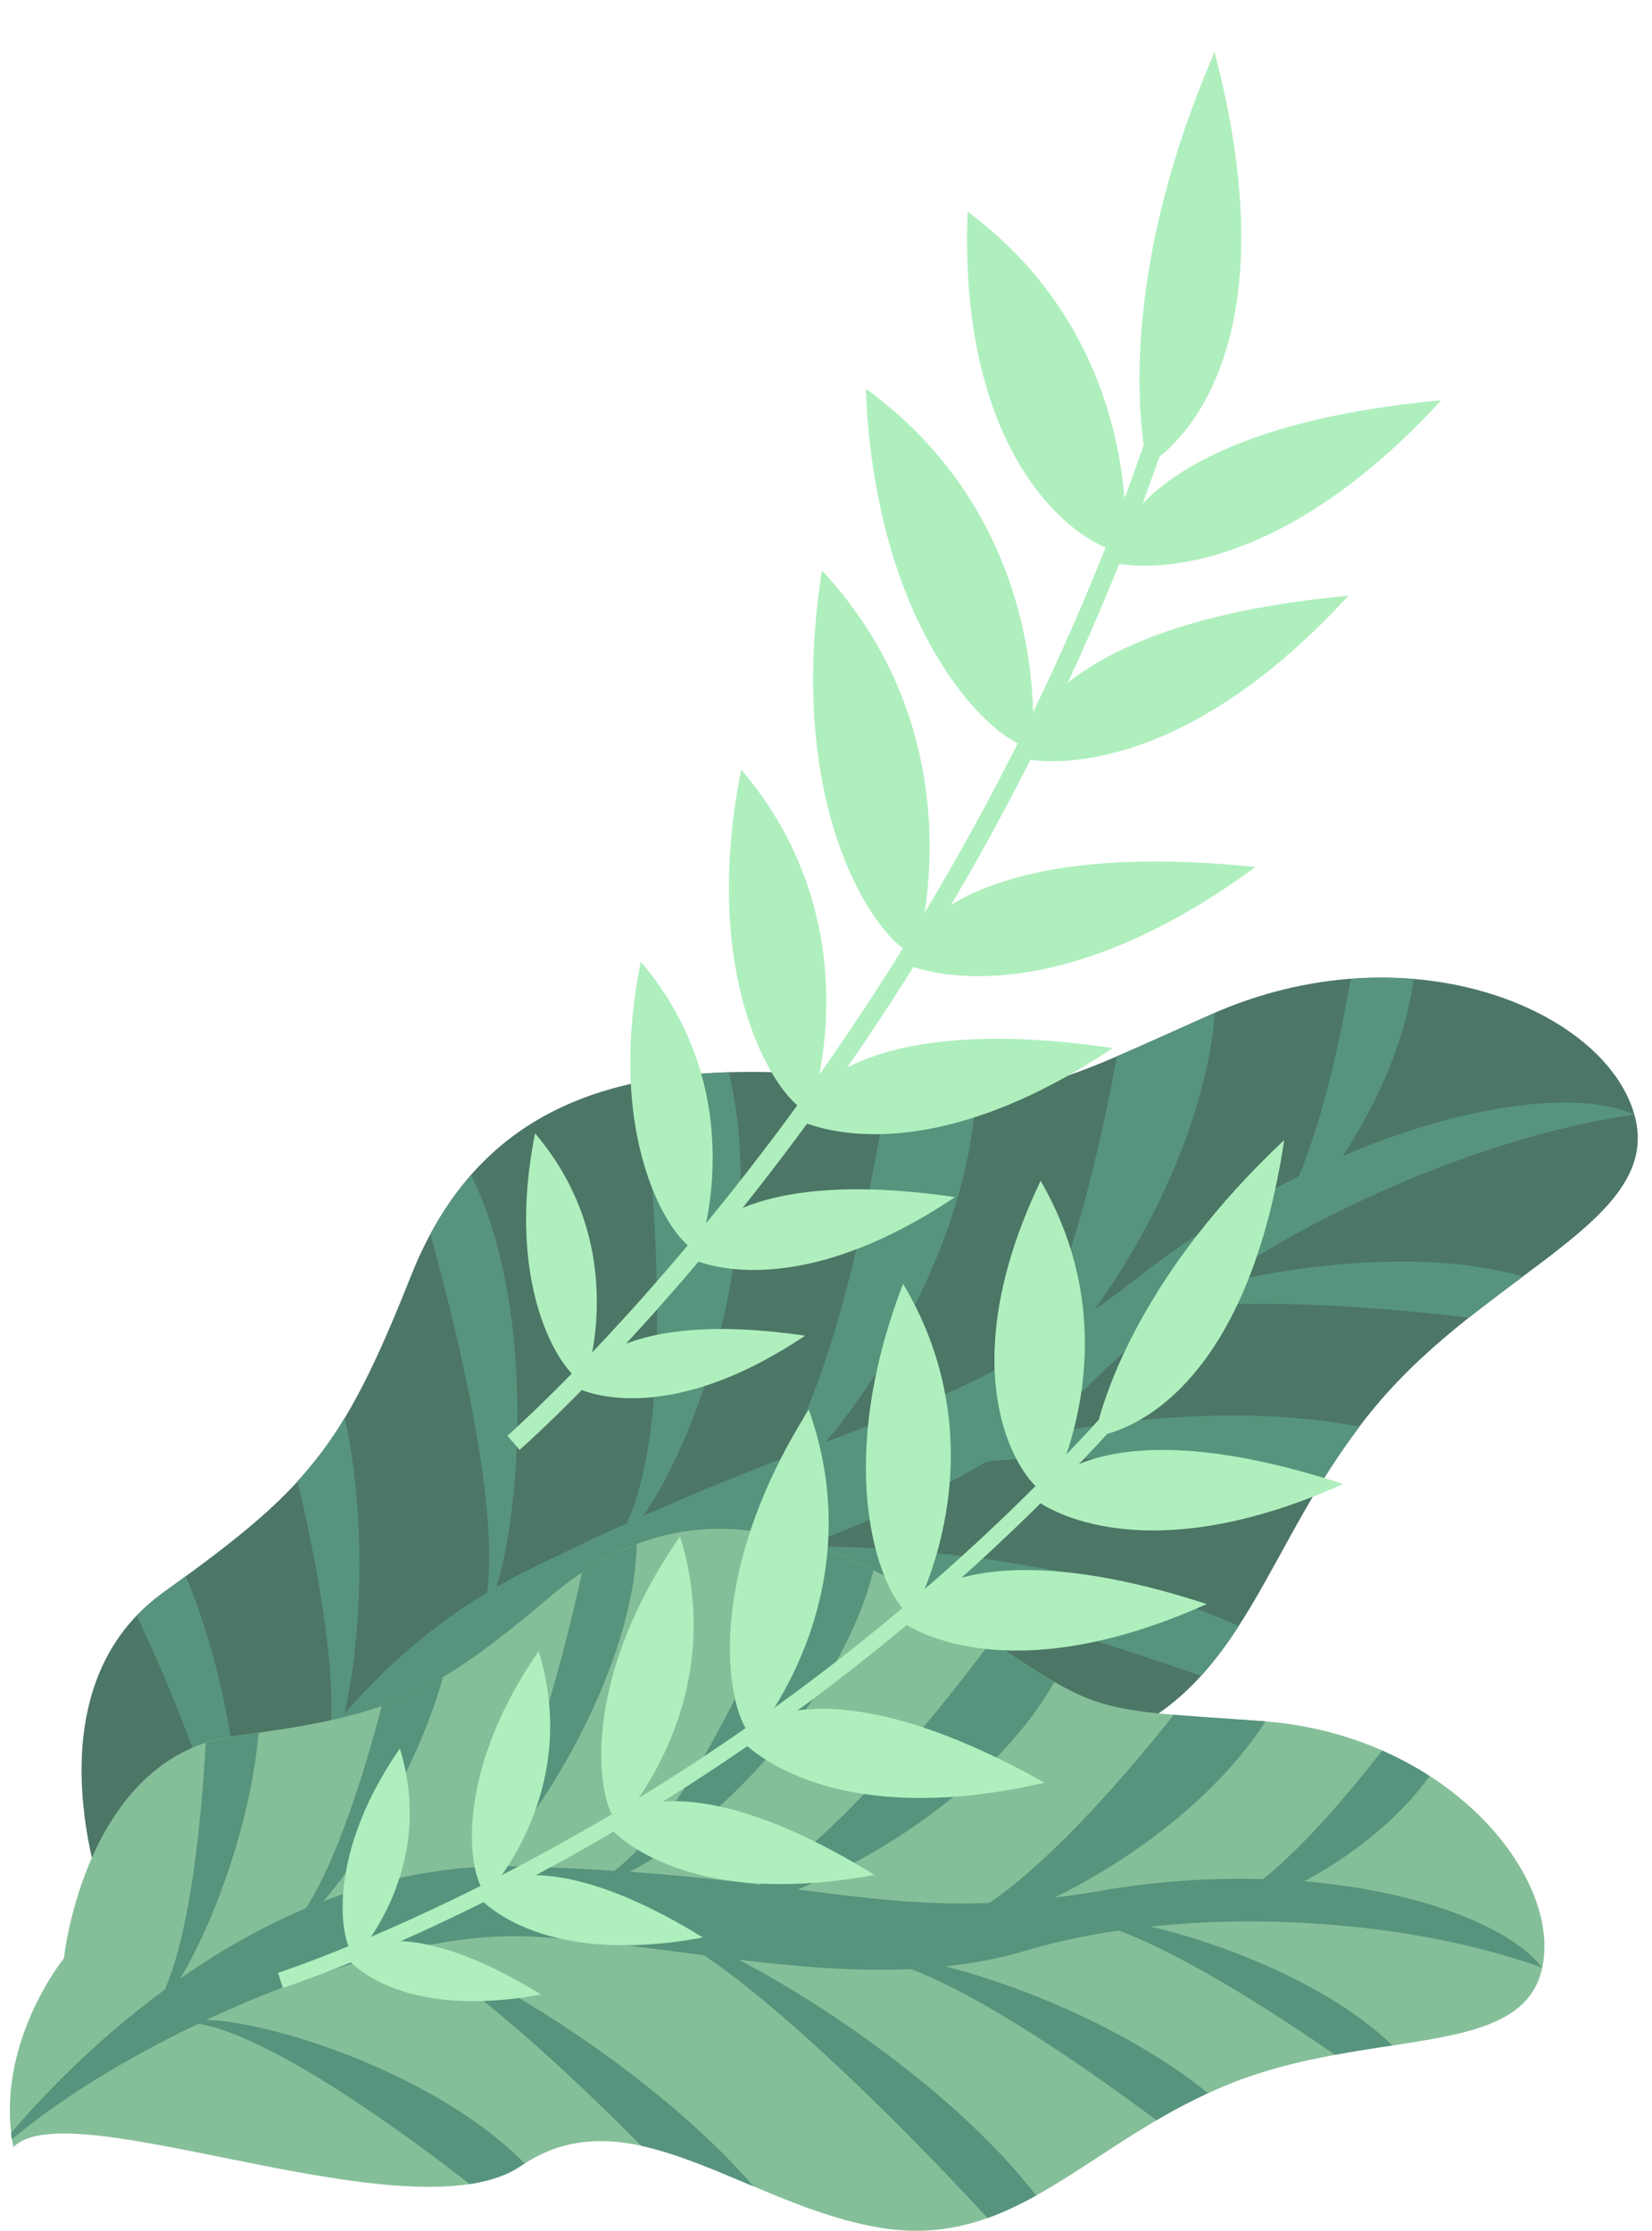 <svg width="97" height="131" viewBox="0 0 97 131" fill="none" xmlns="http://www.w3.org/2000/svg">
<path d="M6.388 112.434C6.388 112.434 1.168 99.54 9.593 93.497C18.027 87.454 20.081 85.12 24.118 74.944C28.154 64.769 36.523 62.035 48.993 63.178C61.463 64.313 59.561 64.713 71.079 59.573C82.598 54.433 94.196 59.213 95.963 65.433C97.737 71.659 87.45 74.577 80.791 82.538C74.133 90.5 73.317 99.372 64.421 102.41C55.524 105.455 44.853 102.274 40.68 110.251C36.5 118.229 11.008 120.115 9.418 125.455C4.941 119.955 6.388 112.426 6.388 112.426V112.434Z" fill="#4C7666"/>
<path d="M89.42 74.95C88.405 75.71 87.334 76.509 86.255 77.364C82.274 76.9 74.28 76.133 69.197 76.828C67.423 78.126 65.746 79.549 64.177 81.088C62.866 82.384 61.419 83.527 59.892 84.566C65.176 83.263 73.265 82.48 79.828 83.766C79.028 84.828 78.278 85.927 77.582 87.06C72.298 86.244 63.385 85.133 57.894 85.829C54.56 87.803 50.899 89.37 47.191 90.801C54.329 90.737 65.191 92.056 72.738 95.469C72.058 96.516 71.338 97.499 70.523 98.395C66.079 96.844 53.066 92.495 44.953 91.656C41.036 93.126 37.135 94.542 33.593 96.244C31.587 97.211 29.493 98.642 27.399 100.377C33.194 99.61 46.119 100.457 55.376 104.014C52.506 104.27 49.725 104.486 47.295 105.181C40.628 103.119 31.947 100.793 26.855 100.833C23.402 103.798 19.973 107.587 16.991 111.568C21.211 109.466 32.874 107.467 40.836 109.993C40.788 110.081 40.732 110.161 40.684 110.257C40.156 111.264 39.293 112.167 38.174 112.999C33.098 112.111 21.604 110.393 16.639 112.039C13.37 116.468 10.669 121.088 9.094 125.037C9.006 124.917 8.918 124.797 8.838 124.677C9.453 121.847 10.828 116.652 13.506 111.072C13.162 106.652 10.269 99.666 8.039 94.854C8.502 94.374 9.014 93.918 9.597 93.494C10.053 93.167 10.493 92.855 10.908 92.544C13.386 98.403 14.313 105.597 14.074 109.905C15.496 107.123 17.247 104.278 19.397 101.615C19.717 97.723 18.597 91.752 17.471 86.964C18.517 85.817 19.446 84.57 20.245 83.239C21.571 89.322 21.204 96.389 20.221 100.633C22.555 97.931 25.321 95.469 28.598 93.503C29.349 87.883 26.503 76.9 25.264 72.472C25.927 71.227 26.728 70.06 27.654 68.995C31.316 76.221 30.732 88.043 29.149 93.175C29.661 92.879 30.189 92.591 30.724 92.327C32.73 91.324 34.756 90.359 36.799 89.434C39.757 83.119 38.269 68.259 37.694 63.504C39.277 63.191 40.98 63.016 42.786 62.96C45.088 72.104 41.236 84.07 37.766 89.002C40.492 87.799 43.248 86.663 46.031 85.597C49.485 79.474 51.467 68.115 52.171 63.479C54.337 63.687 55.951 63.839 57.302 63.879C57.102 71.465 52.626 79.746 48.477 84.669C52.922 82.983 56.551 81.609 60.5 79.314C62.954 74.566 64.624 67.236 65.575 62.024C67.022 61.401 68.781 60.602 71.083 59.578C71.167 59.54 71.252 59.505 71.339 59.474C70.819 65.694 67.638 72.224 64.257 76.9C65.129 76.289 65.985 75.655 66.823 74.998C69.761 72.705 72.924 70.715 76.263 69.058C77.766 65.486 78.765 60.626 79.308 57.476C80.537 57.383 81.772 57.386 83.001 57.484C82.53 61.161 80.779 64.934 78.829 67.876C86.239 64.702 92.817 64.015 95.975 65.438C88.165 66.557 78.661 70.354 71.011 75.549C76.151 74.182 83.873 73.335 89.428 74.949L89.42 74.95Z" fill="#57947D"/>
<path d="M3.754 114.965C3.754 114.965 5.001 103.095 13.826 101.92C22.651 100.745 25.152 99.809 32.315 93.734C39.477 87.659 46.919 88.969 55.895 94.862C64.88 100.752 63.273 100.289 74.072 101.049C84.872 101.808 91.722 110.105 90.555 115.533C89.388 120.96 80.419 119.026 72.162 122.367C63.905 125.708 59.708 132.095 51.747 130.808C43.777 129.521 36.983 122.807 30.604 127.163C24.217 131.52 4.146 122.663 0.788 126.06C-0.387 120.089 3.754 114.973 3.754 114.973V114.965Z" fill="#85BF99"/>
<path d="M81.757 120.088C80.679 120.256 79.551 120.424 78.384 120.64C75.554 118.681 69.815 114.876 65.683 113.35C63.756 113.629 61.902 114.029 60.159 114.549C58.64 115.004 57.089 115.284 55.507 115.452C60.039 116.595 66.474 119.273 70.927 122.894C69.892 123.373 68.88 123.904 67.897 124.485C64.22 121.735 57.929 117.298 53.485 115.612C50.159 115.764 46.762 115.468 43.373 115.06C48.801 117.89 56.498 123.27 60.839 128.905C59.903 129.425 58.96 129.88 57.985 130.224C55.243 127.258 47.145 118.713 41.343 114.805C37.786 114.341 34.26 113.837 30.887 113.693C28.977 113.613 26.811 113.853 24.524 114.325C29.224 116.083 38.673 121.935 44.244 128.369C41.966 127.41 39.776 126.451 37.65 125.987C33.43 121.735 27.794 116.467 23.925 114.445C20.112 115.292 15.987 116.787 12.119 118.593C16.163 118.705 25.803 121.895 30.807 127.026C30.735 127.074 30.663 127.114 30.583 127.162C29.776 127.714 28.753 128.05 27.578 128.234C24.093 125.516 16.083 119.577 11.655 118.817C7.395 120.848 3.485 123.262 0.695 125.612L0.648 125.236C2.255 123.342 5.396 119.96 9.673 116.819C11.199 113.334 11.823 106.875 12.079 102.327C12.622 102.151 13.198 102.015 13.805 101.927C14.285 101.863 14.74 101.799 15.188 101.735C14.7 107.171 12.502 112.99 10.584 116.163C12.782 114.629 15.252 113.182 17.962 112.039C19.776 109.217 21.343 104.245 22.414 100.169C23.67 99.723 24.878 99.152 26.019 98.466C24.572 103.606 21.439 108.809 18.985 111.631C21.839 110.528 24.932 109.777 28.209 109.609C31.047 105.66 33.325 96.195 34.173 92.335C35.176 91.655 36.254 91.095 37.386 90.665C37.242 97.611 32.03 106.331 28.769 109.577C29.281 109.557 29.793 109.557 30.304 109.577C32.406 109.633 34.316 109.721 36.067 109.841C40.855 106.252 45.723 94.397 47.21 90.561C48.537 90.96 49.896 91.51 51.286 92.198C49.336 100.049 41.59 107.562 36.978 109.897C39.896 110.104 42.39 110.384 44.612 110.656C49.696 107.411 55.787 99.609 58.185 96.379C59.744 97.409 60.903 98.177 61.91 98.754C58.696 104.421 51.966 108.881 46.834 110.936C50.879 111.455 54.188 111.879 58.097 111.727C61.87 109.121 66.09 104.245 68.92 100.68C70.271 100.792 71.926 100.896 74.076 101.048C74.156 101.048 74.236 101.064 74.308 101.072C71.406 105.572 66.362 109.233 61.918 111.415C62.825 111.302 63.728 111.169 64.628 111.016C67.778 110.465 70.976 110.235 74.172 110.328C76.754 108.226 79.472 104.957 81.15 102.782C82.15 103.222 83.084 103.726 83.94 104.277C82.101 106.867 79.256 109.025 76.586 110.456C83.476 111.04 88.736 113.174 90.558 115.532C84.196 113.23 75.467 112.271 67.569 113.118C72.014 114.157 78.2 116.627 81.758 120.096L81.757 120.088Z" fill="#57947D"/>
<path d="M36.935 106.988C45.84 101.665 57.942 92.904 68.669 80.002L67.734 79.682C57.142 92.336 45.232 100.945 36.464 106.197C25.08 113.007 16.416 115.797 16.328 115.829L16.608 116.716C16.695 116.684 25.472 113.862 36.943 106.996L36.935 106.988Z" fill="#AFEFBE"/>
<path d="M64.281 84.333C64.281 84.333 72.858 83.71 75.408 66.932C67.134 74.709 64.808 81.775 64.281 84.333ZM61.598 87.795C61.598 87.795 66.642 78.89 61.102 69.33C55.372 81.296 60.303 87.523 61.598 87.795Z" fill="#AFEFBE"/>
<path d="M60.882 88.113C60.882 88.113 66.598 92.629 78.868 87.13C65.343 82.71 61.138 86.81 60.882 88.113ZM53.572 94.845C53.572 94.845 58.992 85.405 53.028 75.373C48.456 87.235 52.277 94.573 53.572 94.845Z" fill="#AFEFBE"/>
<path d="M52.868 95.164C52.868 95.164 58.583 99.68 70.853 94.181C57.328 89.761 53.123 93.861 52.868 95.164ZM44.252 101.968C44.252 101.968 51.398 93.758 47.489 82.76C40.702 93.51 43.036 101.448 44.252 101.968Z" fill="#AFEFBE"/>
<path d="M43.492 102.141C43.492 102.141 48.224 107.681 61.334 104.668C48.919 97.705 43.995 100.917 43.492 102.141ZM36.352 107.043C36.352 107.043 42.971 100.057 39.932 90.201C33.538 99.441 35.295 106.54 36.352 107.043Z" fill="#AFEFBE"/>
<path d="M35.683 107.179C35.683 107.179 39.656 112.247 51.343 110.081C40.639 103.47 36.171 106.116 35.683 107.179ZM28.598 111.191C28.598 111.191 34.201 105.284 31.628 96.947C26.216 104.765 27.703 110.768 28.598 111.191Z" fill="#AFEFBE"/>
<path d="M28.027 111.303C28.027 111.303 31.392 115.588 41.272 113.757C32.216 108.162 28.442 110.408 28.027 111.303ZM20.879 114.896C20.879 114.896 25.691 109.82 23.477 102.658C18.833 109.373 20.112 114.528 20.879 114.896Z" fill="#AFEFBE"/>
<path d="M20.391 114.994C20.391 114.994 23.277 118.679 31.766 117.104C23.988 112.3 20.743 114.226 20.391 114.994ZM48.151 64.929C55.368 54.922 64.465 39.646 70.108 20.502L68.933 20.598C63.321 39.406 54.368 54.418 47.254 64.29C38.03 77.087 29.868 84.226 29.789 84.298L30.508 85.128C30.588 85.057 38.845 77.838 48.142 64.938L48.151 64.929Z" fill="#AFEFBE"/>
<path d="M67.359 27.312C67.359 27.312 76.439 22.596 71.316 3.061C65.944 15.45 66.719 24.267 67.359 27.312ZM66.047 32.359C66.047 32.359 67.365 20.258 56.815 12.425C56.191 28.195 64.505 32.672 66.047 32.359Z" fill="#AFEFBE"/>
<path d="M65.432 33.046C65.432 33.046 73.809 35.284 84.624 23.502C67.766 25.045 65.104 31.503 65.432 33.046ZM60.604 43.837C60.604 43.837 62.075 30.975 50.836 22.822C51.428 37.938 59.062 44.149 60.604 43.837Z" fill="#AFEFBE"/>
<path d="M59.986 44.523C59.986 44.523 68.363 46.761 79.178 34.978C62.32 36.521 59.658 42.981 59.986 44.523ZM53.769 56C53.769 56 57.71 43.666 48.262 33.49C45.912 48.43 52.195 56.008 53.769 56Z" fill="#AFEFBE"/>
<path d="M53.036 56.551C53.036 56.551 60.813 60.371 73.715 50.907C56.881 49.15 53.013 54.977 53.036 56.551ZM47.544 65.273C47.544 65.273 51.484 54.531 43.523 45.185C40.893 58.295 46.154 65.225 47.544 65.273Z" fill="#AFEFBE"/>
<path d="M46.86 65.739C46.86 65.739 53.59 69.408 65.333 61.534C50.529 59.352 46.9 64.348 46.86 65.739ZM41.022 73.457C41.022 73.457 44.355 64.368 37.624 56.463C35.394 67.55 39.847 73.409 41.022 73.457Z" fill="#AFEFBE"/>
<path d="M40.446 73.843C40.446 73.843 46.137 76.945 56.073 70.286C43.547 68.44 40.478 72.668 40.446 73.843ZM34.336 81.141C34.336 81.141 37.198 73.331 31.418 66.545C29.508 76.065 33.328 81.101 34.336 81.141Z" fill="#AFEFBE"/>
<path d="M33.852 81.477C33.852 81.477 38.744 84.139 47.273 78.423C36.513 76.841 33.875 80.47 33.852 81.477Z" fill="#AFEFBE"/>
</svg>
